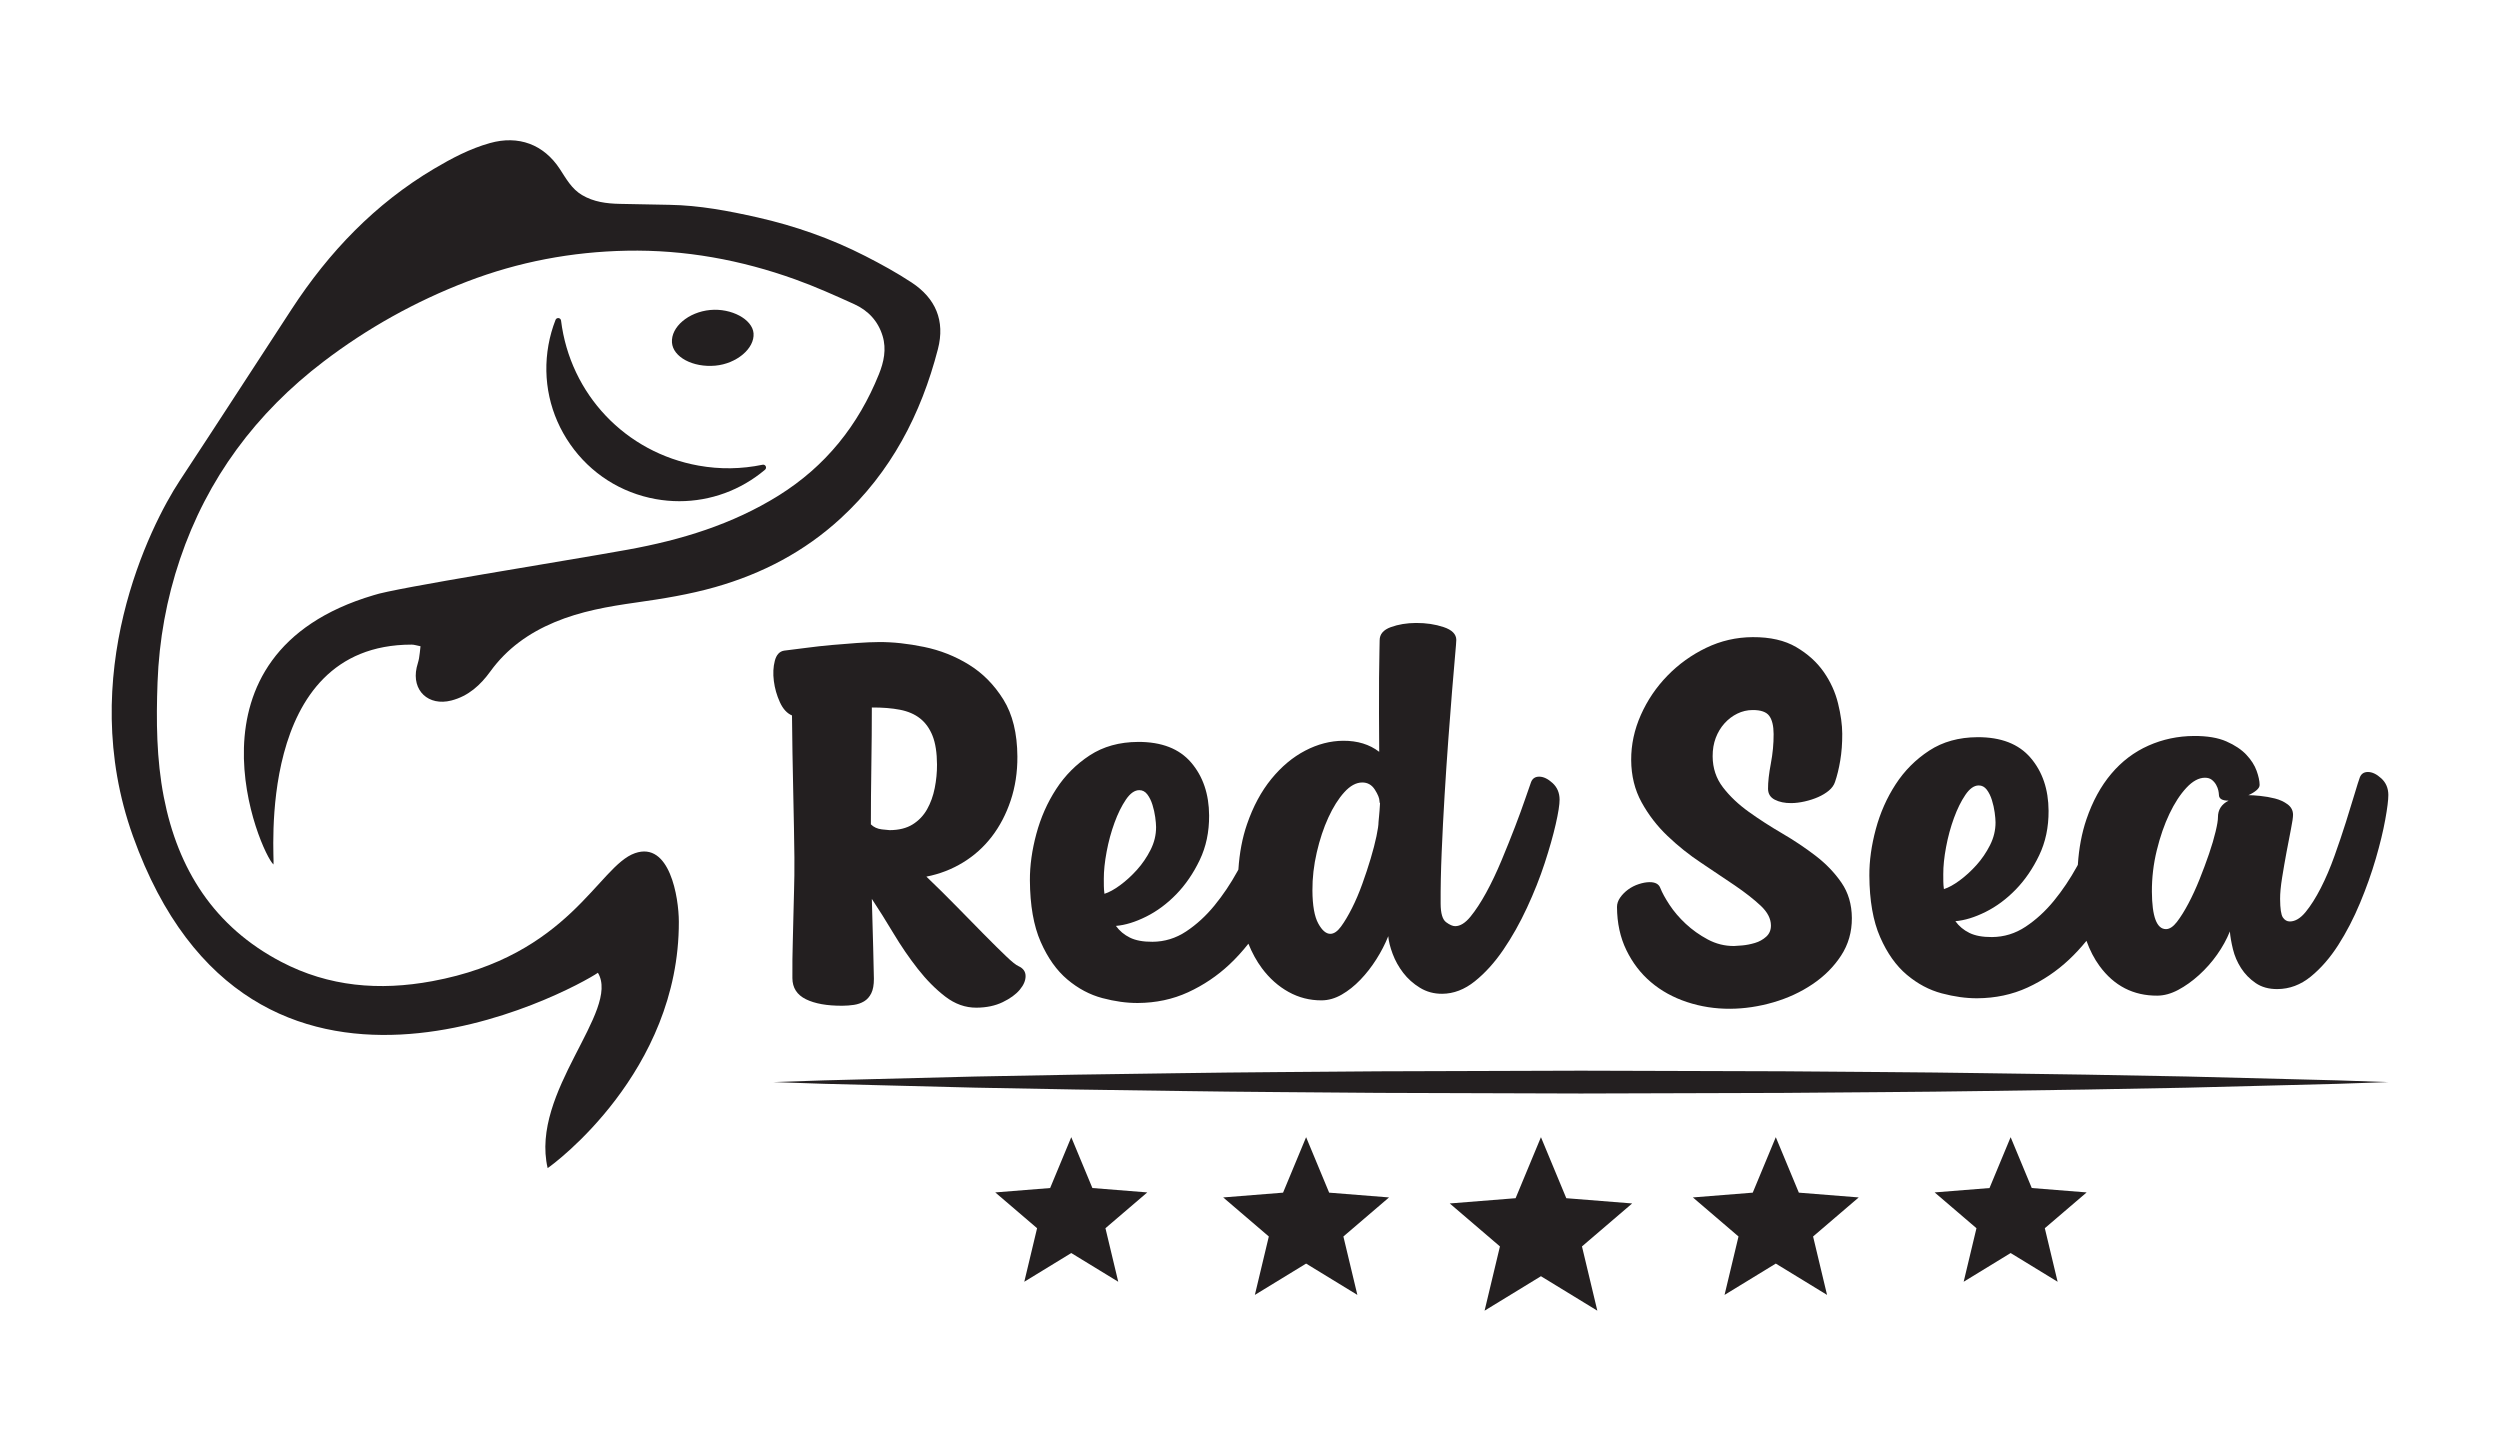 <?xml version="1.0" encoding="utf-8"?>
<!-- Generator: Adobe Illustrator 25.2.1, SVG Export Plug-In . SVG Version: 6.00 Build 0)  -->
<svg version="1.1" id="Layer_1" xmlns="http://www.w3.org/2000/svg" xmlns:xlink="http://www.w3.org/1999/xlink" x="0px" y="0px"
	 viewBox="0 0 337.902 196.11" style="enable-background:new 0 0 337.902 196.11;" xml:space="preserve">
<style type="text/css">
	.st0{fill:#231F20;}
</style>
<g>
	<polygon class="st0" points="243.133,161.2 240.018,153.702 236.903,161.2 228.81,161.845 234.978,167.124 
		233.091,175.021 240.018,170.786 246.945,175.021 245.058,167.124 251.226,161.845 	"/>
	<polygon class="st0" points="211.702,161.95 208.276,153.702 204.85,161.95 195.947,162.659 
		202.733,168.467 200.657,177.153 208.276,172.494 215.896,177.153 213.82,168.467 220.605,162.659 	"/>
	<polygon class="st0" points="179.649,161.2 176.535,153.702 173.42,161.2 165.327,161.845 171.495,167.124 
		169.608,175.021 176.535,170.786 183.462,175.021 181.574,167.124 187.743,161.845 	"/>
	<polygon class="st0" points="147.648,160.575 144.793,153.702 141.938,160.575 134.519,161.167 
		140.173,166.006 138.443,173.244 144.793,169.362 151.143,173.244 149.413,166.006 155.067,161.167 	"/>
	<polygon class="st0" points="274.615,160.575 271.76,153.702 268.904,160.575 261.486,161.167 
		267.14,166.006 265.41,173.244 271.76,169.362 278.109,173.244 276.379,166.006 282.034,161.167 	"/>
	<path class="st0" d="M118.801,86.781c-0.869,0.005-1.86,0.047-2.97,0.126
		c-1.112,0.078-2.245,0.17-3.405,0.272c-1.158,0.104-2.306,0.231-3.439,0.382
		c-1.135,0.151-2.136,0.278-3.004,0.379c-0.628,0.101-1.048,0.562-1.261,1.384
		c-0.212,0.824-0.255,1.729-0.129,2.718c0.125,0.99,0.397,1.943,0.812,2.857
		c0.416,0.916,0.962,1.516,1.641,1.802c0.009,1.547,0.029,3.213,0.064,5
		c0.034,1.787,0.068,3.55,0.103,5.289c0.033,1.738,0.066,3.381,0.1,4.926
		c0.032,1.547,0.053,2.874,0.059,3.985c0.01,1.739-0.006,3.225-0.047,4.456
		c-0.042,1.232-0.072,2.417-0.09,3.551c-0.018,1.136-0.048,2.344-0.087,3.624
		c-0.042,1.281-0.058,2.838-0.048,4.673c0.007,1.305,0.616,2.255,1.829,2.853
		c1.211,0.597,2.854,0.889,4.931,0.878c0.531-0.003,1.051-0.043,1.558-0.118
		c0.506-0.075,0.964-0.235,1.374-0.478c0.407-0.245,0.733-0.608,0.972-1.092
		c0.238-0.484,0.356-1.136,0.352-1.958c-0.004-0.773-0.037-2.162-0.095-4.166
		c-0.061-2.003-0.122-4.213-0.183-6.629c0.926,1.396,1.9,2.949,2.924,4.657
		c1.024,1.71,2.12,3.31,3.287,4.8c1.168,1.491,2.406,2.74,3.717,3.747
		c1.31,1.007,2.713,1.507,4.211,1.499c1.352-0.008,2.534-0.257,3.546-0.745
		c1.012-0.489,1.781-1.048,2.309-1.679c0.527-0.63,0.79-1.247,0.787-1.851
		c-0.004-0.603-0.321-1.049-0.95-1.335c-0.339-0.142-0.908-0.598-1.71-1.368
		c-0.802-0.767-1.762-1.716-2.879-2.845c-1.118-1.129-2.344-2.378-3.68-3.748
		c-1.336-1.369-2.732-2.749-4.189-4.142c1.785-0.348,3.437-0.986,4.953-1.913
		c1.516-0.925,2.813-2.092,3.893-3.5c1.079-1.406,1.927-3.029,2.545-4.869
		c0.617-1.839,0.921-3.821,0.909-5.947c-0.018-3.139-0.648-5.707-1.892-7.706
		c-1.243-1.996-2.798-3.57-4.664-4.719c-1.866-1.149-3.887-1.946-6.064-2.394
		C122.714,86.989,120.684,86.77,118.801,86.781z M126.647,103.329c0.006,1.063-0.097,2.127-0.309,3.19
		c-0.211,1.064-0.557,2.021-1.034,2.867c-0.479,0.849-1.128,1.528-1.946,2.04
		c-0.818,0.512-1.855,0.771-3.111,0.777c-0.098,0.001-0.448-0.033-1.051-0.102
		c-0.604-0.069-1.1-0.295-1.489-0.68c-0.006-1.159-0.002-2.415,0.016-3.767
		c0.016-1.352,0.032-2.729,0.049-4.13c0.016-1.4,0.032-2.778,0.049-4.131
		c0.016-1.352,0.022-2.609,0.016-3.768c1.448-0.008,2.717,0.093,3.805,0.305
		c1.089,0.211,1.996,0.604,2.724,1.18c0.727,0.576,1.287,1.358,1.679,2.345
		C126.437,100.444,126.637,101.735,126.647,103.329z"/>
	<path class="st0" d="M144.273,132.394c1.455,1.223,3.03,2.059,4.723,2.509
		c1.693,0.449,3.289,0.67,4.786,0.662c2.464-0.014,4.73-0.498,6.803-1.451
		c2.071-0.954,3.937-2.207,5.595-3.763c0.921-0.865,1.768-1.803,2.555-2.801
		c0.496,1.234,1.103,2.345,1.829,3.32c1.023,1.371,2.224,2.44,3.605,3.204
		c1.382,0.765,2.869,1.143,4.462,1.134c0.917-0.005,1.821-0.264,2.713-0.775
		c0.889-0.512,1.732-1.181,2.524-2.007c0.793-0.826,1.513-1.748,2.158-2.766
		c0.646-1.018,1.185-2.06,1.613-3.125c0.052,0.677,0.25,1.473,0.593,2.388
		c0.343,0.917,0.819,1.771,1.428,2.564c0.608,0.794,1.361,1.467,2.257,2.017
		c0.897,0.551,1.9,0.823,3.012,0.816c1.546-0.009,3.015-0.572,4.411-1.691
		c1.394-1.119,2.678-2.539,3.852-4.261c1.174-1.721,2.237-3.611,3.192-5.67
		c0.955-2.057,1.754-4.067,2.394-6.027c0.641-1.96,1.138-3.714,1.492-5.262
		c0.353-1.547,0.528-2.659,0.525-3.336c-0.006-0.917-0.324-1.665-0.954-2.241
		c-0.632-0.576-1.237-0.863-1.817-0.859c-0.532,0.003-0.893,0.248-1.083,0.731
		c-0.142,0.388-0.404,1.138-0.784,2.251c-0.381,1.114-0.844,2.384-1.392,3.812
		c-0.548,1.429-1.156,2.941-1.822,4.538c-0.668,1.598-1.359,3.052-2.076,4.36
		c-0.718,1.308-1.426,2.388-2.12,3.236c-0.696,0.85-1.383,1.276-2.058,1.28
		c-0.338,0.002-0.75-0.177-1.234-0.536c-0.485-0.36-0.731-1.192-0.738-2.496
		c-0.012-2.125,0.034-4.457,0.142-6.994c0.105-2.537,0.236-5.084,0.391-7.646
		c0.155-2.561,0.321-5.062,0.502-7.502c0.179-2.44,0.347-4.627,0.506-6.559
		c0.158-1.933,0.294-3.527,0.407-4.785c0.114-1.256,0.17-1.981,0.169-2.175
		c-0.005-0.772-0.576-1.348-1.713-1.729c-1.137-0.38-2.382-0.566-3.734-0.558
		c-1.256,0.007-2.39,0.195-3.403,0.563c-1.012,0.368-1.515,0.963-1.511,1.783
		c0,0.049-0.01,0.544-0.028,1.486c-0.019,0.942-0.037,2.137-0.052,3.587
		c-0.016,1.449-0.018,3.055-0.008,4.818c0.009,1.764,0.019,3.49,0.028,5.18
		c-1.31-1.007-2.932-1.505-4.863-1.494c-1.739,0.01-3.451,0.454-5.136,1.333
		c-1.687,0.879-3.212,2.155-4.58,3.83c-1.366,1.674-2.467,3.721-3.297,6.141
		c-0.628,1.829-1.013,3.864-1.156,6.103c-0.038,0.07-0.073,0.138-0.111,0.207
		c-0.933,1.697-1.974,3.248-3.126,4.655c-1.151,1.407-2.426,2.574-3.821,3.499
		c-1.396,0.926-2.915,1.393-4.556,1.402c-1.257,0.007-2.272-0.179-3.047-0.563
		c-0.775-0.381-1.406-0.908-1.892-1.583c1.254-0.103,2.616-0.522,4.087-1.255
		c1.469-0.733,2.827-1.742,4.078-3.029c1.248-1.287,2.302-2.827,3.161-4.619
		c0.86-1.792,1.283-3.799,1.27-6.021c-0.016-2.897-0.826-5.284-2.431-7.159
		c-1.604-1.875-4.001-2.803-7.188-2.785c-2.513,0.014-4.683,0.619-6.511,1.812
		c-1.83,1.195-3.343,2.713-4.539,4.554c-1.198,1.843-2.092,3.864-2.683,6.065
		c-0.592,2.202-0.882,4.292-0.871,6.273c0.019,3.382,0.505,6.155,1.46,8.324
		C141.611,129.474,142.816,131.169,144.273,132.394z M177.975,115.213
		c0.4-1.741,0.923-3.313,1.568-4.718c0.644-1.404,1.362-2.543,2.155-3.417
		c0.791-0.874,1.598-1.313,2.419-1.317c0.725-0.004,1.294,0.319,1.709,0.968
		c0.413,0.65,0.623,1.168,0.625,1.554c0.001,0.144,0.025,0.242,0.074,0.289
		c-0.045,0.773-0.09,1.377-0.136,1.812c-0.046,0.436-0.069,0.677-0.068,0.725
		c0.002,0.387-0.092,1.028-0.279,1.922c-0.189,0.896-0.449,1.899-0.78,3.012
		c-0.332,1.114-0.711,2.262-1.14,3.448c-0.428,1.188-0.893,2.277-1.395,3.269
		c-0.502,0.994-0.993,1.817-1.472,2.471c-0.48,0.656-0.962,0.984-1.443,0.987
		c-0.58,0.003-1.126-0.465-1.639-1.404c-0.512-0.94-0.774-2.424-0.786-4.453
		C177.378,118.67,177.573,116.954,177.975,115.213z M149.573,115.118
		c0.257-1.378,0.613-2.683,1.064-3.918c0.451-1.235,0.966-2.276,1.541-3.124
		c0.575-0.847,1.176-1.275,1.804-1.278c0.435-0.003,0.798,0.189,1.091,0.573
		c0.291,0.385,0.523,0.855,0.695,1.408c0.173,0.555,0.297,1.11,0.373,1.664
		c0.075,0.555,0.114,1.003,0.116,1.34c0.006,1.063-0.242,2.091-0.744,3.084
		c-0.502,0.994-1.113,1.89-1.833,2.692c-0.72,0.801-1.477,1.494-2.27,2.078
		c-0.795,0.584-1.505,0.976-2.132,1.171c-0.05-0.386-0.077-0.736-0.079-1.05
		c-0.001-0.314-0.003-0.64-0.006-0.979C149.189,117.719,149.314,116.497,149.573,115.118z"/>
	<path class="st0" d="M223.141,132.747c1.384,1.177,3.007,2.072,4.87,2.69
		c1.863,0.617,3.809,0.921,5.838,0.909c1.93-0.011,3.873-0.3,5.826-0.866
		c1.954-0.567,3.724-1.386,5.312-2.458c1.589-1.07,2.873-2.358,3.856-3.862
		c0.98-1.502,1.467-3.196,1.456-5.08c-0.01-1.836-0.479-3.426-1.404-4.775
		c-0.925-1.346-2.092-2.56-3.498-3.639c-1.408-1.079-2.91-2.084-4.51-3.018
		c-1.6-0.933-3.102-1.903-4.509-2.91c-1.406-1.005-2.571-2.11-3.495-3.312
		c-0.925-1.202-1.392-2.6-1.4-4.195c-0.006-0.917,0.135-1.751,0.42-2.502
		c0.286-0.75,0.68-1.404,1.184-1.963c0.505-0.558,1.081-0.996,1.732-1.314
		c0.649-0.317,1.337-0.479,2.061-0.483c1.111-0.006,1.861,0.255,2.251,0.785
		c0.39,0.53,0.588,1.35,0.593,2.46c0.007,1.304-0.118,2.634-0.375,3.987
		c-0.258,1.355-0.385,2.491-0.379,3.408c0.004,0.677,0.308,1.17,0.914,1.48
		c0.605,0.311,1.343,0.464,2.212,0.459c0.58-0.003,1.195-0.08,1.847-0.228
		c0.651-0.149,1.253-0.343,1.808-0.589c0.553-0.244,1.036-0.537,1.445-0.878
		c0.407-0.34,0.684-0.728,0.827-1.164c0.284-0.822,0.521-1.789,0.708-2.902
		c0.186-1.112,0.277-2.32,0.269-3.624c-0.006-1.207-0.195-2.571-0.567-4.091
		c-0.371-1.519-1.019-2.939-1.944-4.263c-0.925-1.323-2.164-2.439-3.714-3.348
		c-1.551-0.908-3.511-1.357-5.876-1.344c-2.221,0.013-4.32,0.495-6.295,1.449
		c-1.976,0.953-3.719,2.207-5.231,3.761c-1.514,1.555-2.711,3.324-3.594,5.309
		c-0.883,1.987-1.317,4.018-1.306,6.094c0.012,2.126,0.481,4.031,1.409,5.716
		c0.926,1.686,2.093,3.202,3.503,4.545c1.407,1.344,2.923,2.556,4.548,3.633
		c1.624,1.078,3.139,2.096,4.546,3.054c1.405,0.959,2.568,1.869,3.492,2.734
		c0.921,0.863,1.386,1.756,1.391,2.672c0.004,0.628-0.211,1.136-0.643,1.526
		c-0.432,0.39-0.938,0.67-1.516,0.841c-0.579,0.173-1.147,0.285-1.701,0.336
		c-0.555,0.052-0.929,0.078-1.122,0.079c-1.257,0.007-2.442-0.288-3.556-0.885
		c-1.115-0.597-2.109-1.304-2.983-2.121c-0.874-0.817-1.603-1.669-2.188-2.56
		c-0.585-0.89-0.999-1.649-1.244-2.276c-0.197-0.53-0.681-0.793-1.453-0.789
		c-0.435,0.002-0.918,0.09-1.449,0.262c-0.531,0.172-1.012,0.417-1.444,0.732
		c-0.433,0.318-0.794,0.681-1.081,1.093c-0.288,0.412-0.429,0.836-0.428,1.271
		c0.013,2.173,0.434,4.116,1.265,5.825C220.651,130.129,221.757,131.572,223.141,132.747z"/>
	<path class="st0" d="M257.733,131.756c1.455,1.223,3.03,2.06,4.723,2.509
		c1.693,0.449,3.289,0.67,4.786,0.662c2.464-0.014,4.73-0.498,6.803-1.451
		c2.071-0.954,3.937-2.207,5.595-3.763c0.846-0.794,1.634-1.646,2.367-2.553
		c0.46,1.28,1.047,2.416,1.766,3.399c1.972,2.695,4.576,4.032,7.813,4.013
		c0.917-0.005,1.857-0.264,2.821-0.776c0.961-0.513,1.9-1.182,2.814-2.008
		c0.912-0.827,1.73-1.749,2.448-2.767c0.719-1.019,1.293-2.061,1.722-3.126
		c0.052,0.678,0.19,1.473,0.412,2.389c0.223,0.917,0.59,1.772,1.102,2.566
		c0.512,0.795,1.168,1.468,1.967,2.018c0.801,0.551,1.78,0.823,2.939,0.817
		c1.642-0.009,3.149-0.572,4.52-1.692c1.37-1.118,2.605-2.539,3.708-4.26
		c1.101-1.72,2.08-3.609,2.938-5.668c0.858-2.057,1.572-4.066,2.141-6.025
		c0.569-1.96,0.993-3.713,1.274-5.261c0.281-1.548,0.42-2.659,0.417-3.335
		c-0.006-0.917-0.324-1.665-0.955-2.241c-0.631-0.576-1.236-0.863-1.816-0.859
		c-0.532,0.003-0.894,0.248-1.083,0.731c-0.142,0.388-0.381,1.138-0.711,2.251
		c-0.332,1.113-0.723,2.383-1.175,3.81c-0.451,1.429-0.961,2.94-1.532,4.537
		c-0.57,1.597-1.19,3.051-1.859,4.358c-0.67,1.308-1.353,2.388-2.047,3.236
		c-0.696,0.85-1.407,1.276-2.131,1.28c-0.387,0.002-0.701-0.178-0.945-0.538
		c-0.244-0.361-0.368-1.194-0.375-2.498c-0.005-0.773,0.086-1.739,0.273-2.9
		c0.187-1.16,0.386-2.309,0.597-3.445c0.211-1.136,0.409-2.176,0.599-3.119
		c0.187-0.943,0.28-1.584,0.278-1.921c-0.004-0.58-0.249-1.05-0.733-1.409
		c-0.485-0.36-1.055-0.622-1.708-0.789c-0.653-0.165-1.318-0.281-1.994-0.35
		c-0.677-0.069-1.209-0.102-1.595-0.1c0.434-0.195,0.796-0.414,1.083-0.658
		c0.289-0.243,0.432-0.485,0.431-0.727c-0.003-0.531-0.14-1.17-0.409-1.918
		c-0.27-0.747-0.733-1.469-1.388-2.165c-0.657-0.696-1.554-1.296-2.691-1.797
		c-1.138-0.501-2.602-0.746-4.388-0.736c-2.174,0.012-4.224,0.447-6.151,1.303
		c-1.928,0.857-3.6,2.122-5.014,3.796c-1.417,1.674-2.54,3.734-3.371,6.178
		c-0.628,1.848-1.013,3.895-1.156,6.14c-0.038,0.07-0.073,0.138-0.111,0.207
		c-0.933,1.696-1.974,3.247-3.126,4.654c-1.151,1.407-2.426,2.574-3.821,3.499
		c-1.396,0.927-2.915,1.393-4.556,1.402c-1.257,0.007-2.272-0.179-3.047-0.562
		c-0.775-0.381-1.406-0.909-1.892-1.584c1.255-0.103,2.616-0.521,4.087-1.254
		c1.469-0.733,2.827-1.742,4.078-3.03c1.248-1.287,2.302-2.827,3.161-4.619
		c0.86-1.791,1.283-3.799,1.27-6.021c-0.016-2.897-0.826-5.284-2.431-7.158
		c-1.604-1.875-4.001-2.804-7.188-2.786c-2.513,0.014-4.683,0.618-6.511,1.812
		c-1.83,1.195-3.343,2.712-4.539,4.554c-1.198,1.843-2.092,3.864-2.683,6.065
		c-0.592,2.202-0.882,4.292-0.871,6.273c0.019,3.382,0.505,6.155,1.46,8.324
		C255.071,128.836,256.276,130.532,257.733,131.756z M291.511,114.937
		c0.448-1.838,1.018-3.484,1.71-4.937c0.691-1.453,1.458-2.627,2.298-3.527
		c0.84-0.898,1.671-1.349,2.493-1.354c0.386-0.002,0.7,0.093,0.944,0.284
		c0.242,0.192,0.437,0.421,0.583,0.685c0.146,0.265,0.244,0.518,0.293,0.759
		c0.049,0.242,0.076,0.434,0.077,0.579c0.003,0.532,0.439,0.795,1.308,0.79
		c-0.964,0.488-1.443,1.239-1.437,2.254c0.002,0.387-0.103,1.028-0.316,1.922
		c-0.212,0.896-0.508,1.9-0.888,3.012c-0.381,1.114-0.809,2.263-1.285,3.449
		c-0.477,1.188-0.978,2.277-1.504,3.269c-0.526,0.994-1.04,1.817-1.544,2.472
		c-0.504,0.656-0.998,0.984-1.479,0.987c-1.257,0.007-1.894-1.68-1.913-5.062
		C290.843,118.635,291.062,116.776,291.511,114.937z M263.034,114.481c0.257-1.378,0.613-2.684,1.064-3.918
		c0.451-1.235,0.966-2.276,1.541-3.124c0.575-0.848,1.176-1.274,1.804-1.278
		c0.435-0.003,0.798,0.189,1.091,0.573c0.291,0.386,0.523,0.855,0.695,1.408
		c0.173,0.555,0.297,1.11,0.373,1.665c0.075,0.555,0.114,1.003,0.116,1.34
		c0.005,1.063-0.242,2.091-0.744,3.084c-0.502,0.994-1.113,1.89-1.833,2.691
		c-0.72,0.801-1.477,1.494-2.27,2.078c-0.795,0.584-1.505,0.976-2.132,1.172
		c-0.05-0.386-0.077-0.736-0.079-1.05c-0.001-0.314-0.003-0.64-0.005-0.979
		C262.65,117.081,262.775,115.86,263.034,114.481z"/>
	<path class="st0" d="M315.985,146.024l-6.821-0.176l-13.643-0.348c-9.095-0.18-18.19-0.344-27.285-0.448
		c-9.095-0.144-18.19-0.171-27.285-0.257l-27.285-0.081l-27.285,0.085
		c-9.095,0.084-18.19,0.115-27.285,0.257c-9.095,0.104-18.19,0.267-27.285,0.448l-13.643,0.345
		l-6.821,0.175l-6.821,0.232l6.821,0.232l6.821,0.175l13.643,0.346
		c9.095,0.181,18.19,0.344,27.285,0.448c9.095,0.142,18.19,0.174,27.285,0.258l27.285,0.085
		l27.285-0.081c9.095-0.086,18.19-0.113,27.285-0.257c9.095-0.104,18.19-0.267,27.285-0.448
		l13.643-0.348l6.821-0.176l6.821-0.233L315.985,146.024z"/>
	<path class="st0" d="M75.831,43.327c-0.022-0.175-0.16-0.314-0.335-0.336
		c-0.179-0.021-0.343,0.078-0.408,0.242c-0.429,1.098-0.752,2.241-0.959,3.399
		c-0.844,4.72,0.202,9.486,2.943,13.42c2.741,3.934,6.85,6.565,11.571,7.408
		c1.058,0.189,2.119,0.282,3.174,0.282c4.209,0,8.307-1.482,11.585-4.256
		c0.135-0.114,0.175-0.305,0.097-0.464c-0.077-0.158-0.249-0.247-0.425-0.208
		c-2.856,0.594-5.762,0.636-8.64,0.121C84.544,61.169,77.068,53.289,75.831,43.327z"/>
	<path class="st0" d="M56.316,90.229c-0.693,3.108,1.596,5.252,4.695,4.451
		c2.313-0.598,3.932-2.089,5.277-3.944c2.232-3.08,5.196-5.183,8.668-6.639
		c3.533-1.482,7.271-2.131,11.026-2.66c3.601-0.508,7.172-1.085,10.682-2.083
		c6.377-1.814,12.074-4.795,16.972-9.301c6.79-6.247,10.85-14.046,13.133-22.868
		c0.995-3.847-0.314-6.871-3.559-9.005c-2-1.316-4.113-2.476-6.247-3.567
		c-4.633-2.37-9.522-4.086-14.592-5.231c-3.909-0.883-7.851-1.63-11.883-1.697
		c-2.245-0.037-4.489-0.083-6.733-0.13c-1.78-0.038-3.514-0.258-5.089-1.193
		c-1.398-0.83-2.14-2.201-2.985-3.498c-2.193-3.366-5.616-4.607-9.46-3.527
		c-2.705,0.76-5.153,2.049-7.546,3.468c-7.977,4.733-14.204,11.245-19.241,18.961
		C34.382,49.503,29.366,57.264,24.284,64.981c-4.029,6.119-14.103,26.286-6.316,48.027
		c15.982,44.619,59.533,20.745,62.846,18.472c3.081,5.159-9.182,16.087-6.794,26.402
		c0.754-0.488,17.784-12.992,17.733-33.298c-0.008-3.301-1.234-10.906-5.931-9.268
		c-4.972,1.734-8.818,13.869-27.407,17.302c-7.142,1.319-13.956,0.758-20.404-2.614
		c-9.034-4.723-13.971-12.478-15.873-22.284c-0.991-5.111-1.034-10.308-0.844-15.504
		c0.208-5.701,1.216-11.266,3.039-16.657c3.687-10.904,10.29-19.754,19.408-26.697
		c5.931-4.516,12.398-8.124,19.385-10.805c6.966-2.673,14.162-4.029,21.599-4.172
		c7.837-0.15,15.427,1.239,22.781,3.885c2.706,0.974,5.342,2.153,7.962,3.345
		c1.871,0.852,3.215,2.273,3.828,4.3c0.542,1.794,0.159,3.529-0.501,5.169
		c-2.776,6.889-7.199,12.426-13.551,16.39c-6.274,3.916-13.221,6.018-20.386,7.317
		c-8.619,1.563-31.644,5.2-34.344,6.153c-26.969,7.972-15.293,34.882-13.55,36.401
		c0.214-0.5-2.674-29.718,18.672-29.718c0.351-0,0.702,0.126,1.201,0.221
		c-0.072,0.607-0.11,1.126-0.201,1.636C56.562,89.407,56.409,89.811,56.316,90.229z"/>
	<path class="st0" d="M96.664,49.424c2.892-0.256,5.349-2.329,5.185-4.376
		c-0.152-1.891-2.997-3.42-5.859-3.15c-2.939,0.278-5.311,2.295-5.168,4.394
		C90.954,48.252,93.641,49.691,96.664,49.424z"/>
</g>
</svg>
